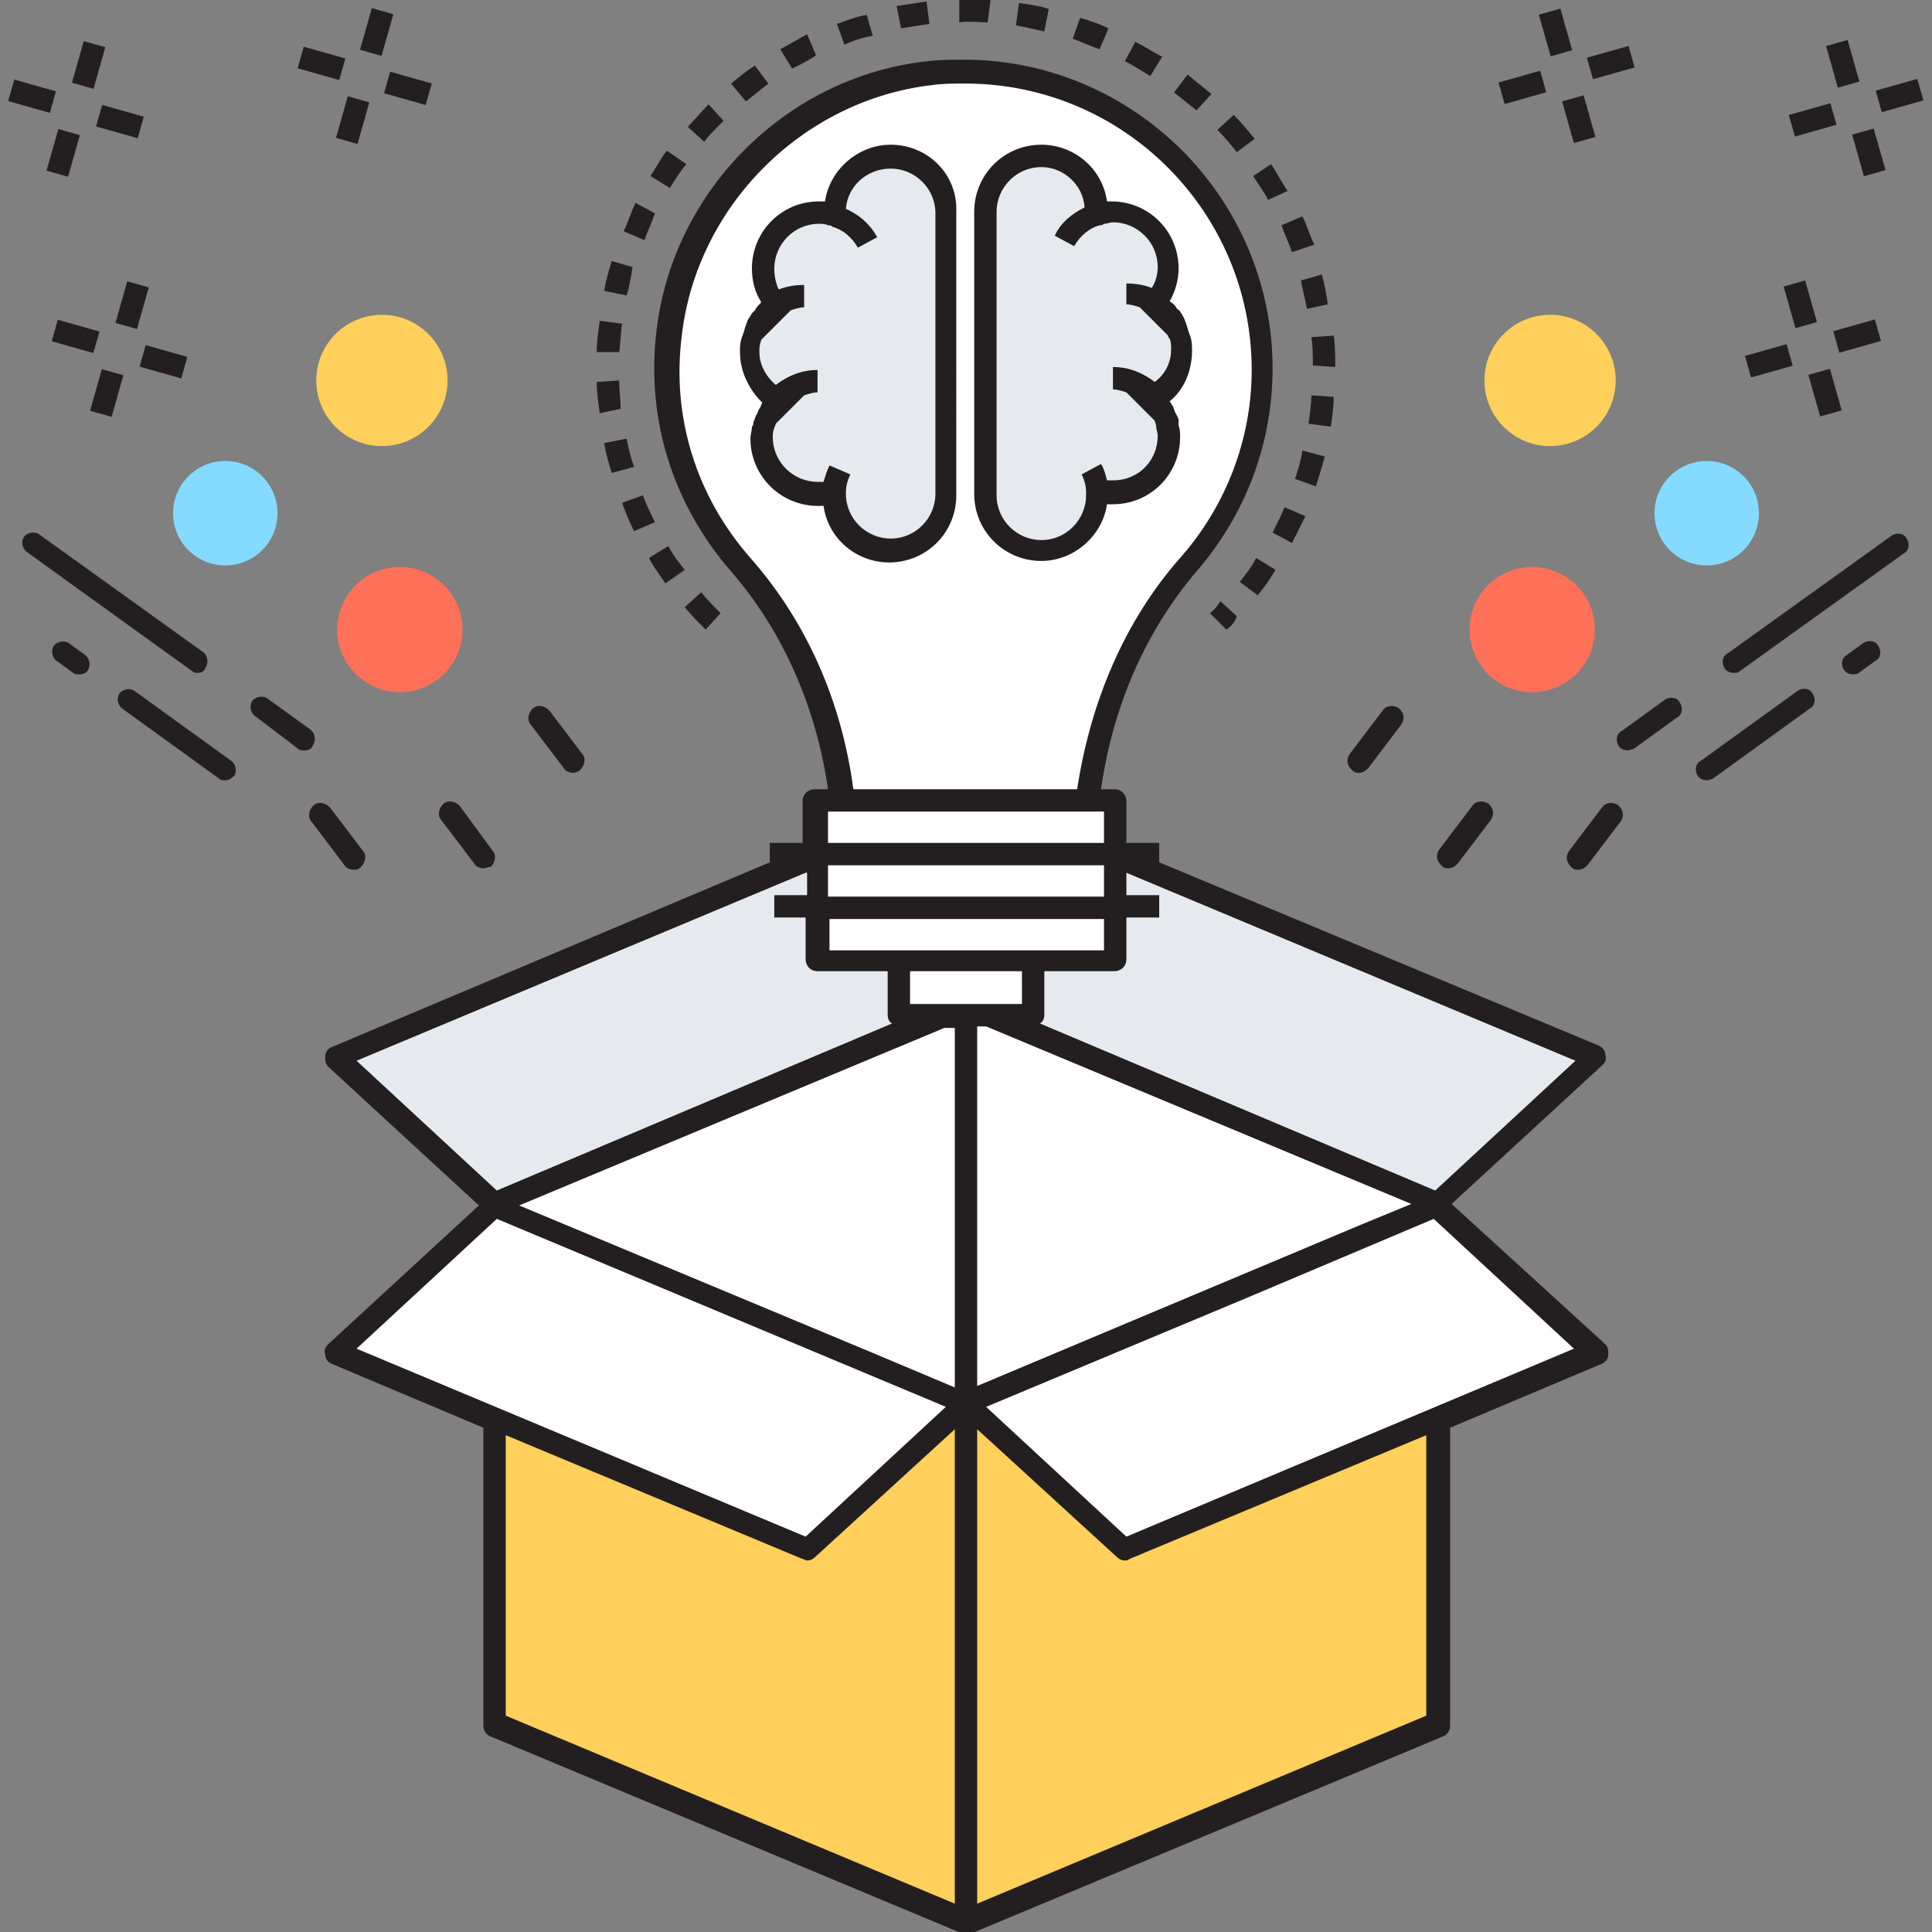 <?xml version="1.0" encoding="utf-8"?>
<!-- Generator: Adobe Illustrator 18.0.0, SVG Export Plug-In . SVG Version: 6.00 Build 0)  -->
<!DOCTYPE svg PUBLIC "-//W3C//DTD SVG 1.1//EN" "http://www.w3.org/Graphics/SVG/1.1/DTD/svg11.dtd">
<svg version="1.1" id="Layer_1" xmlns="http://www.w3.org/2000/svg" xmlns:xlink="http://www.w3.org/1999/xlink" x="0px" y="0px"
	 viewBox="0 0 129.5 129.5" enable-background="new 0 0 129.5 129.5" xml:space="preserve">
<rect x="0" y="0" width="129.5" height="129.5" fill="#808080" stroke="none"/>
<g>
	<g>
		<polygon fill="#FFFFFF" points="33.1,115.3 33.1,80.6 64.7,67.4 64.7,102 		"/>
		<polygon fill="#FFFFFF" points="96.3,115.3 96.3,80.6 64.7,67.4 64.7,102 		"/>
		<polygon fill="#FFD05B" points="33.1,80.9 33.1,115.5 64.7,128.7 64.7,94.1 		"/>
		<polygon fill="#FFD05B" points="96.3,80.9 96.3,115.5 64.7,128.7 64.7,94.1 		"/>
		<polygon fill="#FFFFFF" points="96.3,80.9 107,90.6 75.4,103.8 64.7,94.1 		"/>
		<polygon fill="#FFFFFF" points="54.1,103.8 64.7,94.1 33.1,80.9 22.5,90.6 		"/>
		<polygon fill="#E6E9EE" points="96.3,80.6 107,70.9 75.4,57.6 64.7,67.4 		"/>
		<polygon fill="#E6E9EE" points="54.1,57.6 64.7,67.4 33.1,80.6 22.5,70.9 		"/>
		<path fill="#231F20" d="M47.3,42.2c-0.5-0.5-1-1-1.4-1.5l1.1-1c0.4,0.5,0.9,1,1.3,1.4L47.3,42.2z M82.2,42.2l-1.1-1.1
			c0.3-0.2,0.5-0.5,0.7-0.8l1.1,1C82.8,41.7,82.5,42,82.2,42.2z M84.3,39.9l-1.2-0.9c0.4-0.5,0.8-1,1.1-1.6l1.3,0.8
			C85.2,38.7,84.8,39.3,84.3,39.9z M44.6,39.1c-0.4-0.6-0.8-1.1-1.1-1.7l1.3-0.8c0.3,0.6,0.7,1.1,1.1,1.6L44.6,39.1z M86.6,36.4
			l-1.3-0.7c0.3-0.6,0.6-1.2,0.8-1.7l1.4,0.6C87.2,35.2,86.9,35.8,86.6,36.4z M42.5,35.6c-0.3-0.6-0.6-1.3-0.8-1.9l1.4-0.5
			c0.2,0.6,0.5,1.2,0.8,1.8L42.5,35.6z M88.2,32.6l-1.4-0.5c0.2-0.6,0.4-1.2,0.5-1.9l1.5,0.4C88.6,31.3,88.4,32,88.2,32.6z M41,31.7
			c-0.2-0.7-0.4-1.3-0.5-2l1.5-0.3c0.1,0.6,0.3,1.3,0.5,1.9L41,31.7z M89.2,28.6l-1.5-0.2c0.1-0.6,0.2-1.3,0.2-1.9l1.5,0.1
			C89.4,27.2,89.3,27.9,89.2,28.6z M40.2,27.7C40.1,27,40,26.3,40,25.6l1.5-0.1c0,0.6,0.1,1.3,0.1,1.9L40.2,27.7z M88,24.5
			c0-0.6,0-1.3-0.1-1.9l1.5-0.1c0.1,0.7,0.1,1.4,0.1,2.1L88,24.5z M41.5,23.6L40,23.6c0-0.7,0.1-1.4,0.2-2.1l1.5,0.2
			C41.6,22.3,41.6,23,41.5,23.6z M87.6,20.7c-0.1-0.6-0.3-1.3-0.4-1.9l1.4-0.4c0.2,0.7,0.3,1.3,0.4,2L87.6,20.7z M42,19.8l-1.5-0.3
			c0.1-0.7,0.3-1.3,0.5-2l1.4,0.4C42.3,18.5,42.2,19.2,42,19.8z M86.6,16.9c-0.2-0.6-0.5-1.2-0.7-1.8l1.4-0.6
			c0.3,0.6,0.5,1.3,0.8,1.9L86.6,16.9z M43.2,16.1l-1.4-0.6c0.3-0.6,0.5-1.3,0.8-1.9l1.3,0.7C43.7,14.9,43.4,15.5,43.2,16.1z
			 M85,13.4c-0.3-0.6-0.7-1.1-1-1.6l1.2-0.8c0.4,0.6,0.7,1.2,1.1,1.8L85,13.4z M44.9,12.6l-1.3-0.8c0.4-0.6,0.7-1.2,1.1-1.7L46,11
			C45.6,11.5,45.2,12.1,44.9,12.6z M82.9,10.2c-0.4-0.5-0.8-1-1.3-1.5l1.1-1c0.5,0.5,0.9,1,1.4,1.6L82.9,10.2z M47.2,9.5l-1.1-1
			c0.4-0.4,0.8-0.9,1.2-1.3L47.5,7l1,1.1l-0.2,0.2C47.9,8.7,47.5,9.1,47.2,9.5z M80.2,7.4c-0.5-0.4-1-0.8-1.5-1.2L79.6,5
			c0.5,0.4,1.1,0.9,1.6,1.3L80.2,7.4z M50,6.8l-1-1.2c0.5-0.4,1.1-0.9,1.6-1.2l0.9,1.2C51,6,50.5,6.4,50,6.8z M77.1,5.1
			c-0.5-0.3-1.1-0.7-1.7-1l0.7-1.3c0.6,0.3,1.2,0.7,1.8,1L77.1,5.1z M53.1,4.6l-0.8-1.3c0.6-0.3,1.2-0.7,1.8-1l0.6,1.4
			C54.3,4,53.7,4.3,53.1,4.6z M73.7,3.3c-0.6-0.2-1.2-0.5-1.8-0.7l0.5-1.4c0.7,0.2,1.3,0.4,1.9,0.7L73.7,3.3z M56.6,3l-0.5-1.4
			c0.6-0.2,1.3-0.5,2-0.6l0.4,1.4C57.9,2.5,57.2,2.7,56.6,3z M70,2.1c-0.6-0.1-1.3-0.3-1.9-0.4l0.2-1.5c0.7,0.1,1.4,0.2,2,0.4
			L70,2.1z M60.4,1.9l-0.3-1.5c0.7-0.1,1.4-0.2,2-0.3l0.2,1.5C61.7,1.7,61,1.8,60.4,1.9z M66.2,1.5c-0.6,0-1.3-0.1-1.9,0l0-1.5
			c0.7,0,1.4,0,2.1,0L66.2,1.5z"/>
		<path fill="#FFFFFF" d="M56.5,53.7H73c0.7-5.8,2.9-11.4,6.8-15.8c3.1-3.5,4.9-8.1,4.9-13.1C84.7,13,74.5,3.6,62.5,4.9
			C53.4,6,46,13.3,45,22.4c-0.7,5.9,1.2,11.4,4.8,15.5C53.6,42.3,55.9,47.8,56.5,53.7z"/>
		<rect x="54.8" y="53.7" fill="#FFFFFF" width="20" height="10.7"/>
		<line fill="#FFFFFF" x1="51.8" y1="57.2" x2="77.7" y2="57.2"/>
		<line fill="#FFFFFF" x1="51.8" y1="60.8" x2="77.7" y2="60.8"/>
		<rect x="60.3" y="64.4" fill="#FFFFFF" width="9" height="3.7"/>
		<path fill="#231F20" d="M97.3,80.7l10.1-9.3c0.2-0.2,0.3-0.4,0.2-0.7c0-0.3-0.2-0.5-0.4-0.6L77.7,57.8v-1.3h-2.2v-2.8
			c0-0.4-0.3-0.8-0.8-0.8h-0.9c0.8-5.6,3-10.6,6.4-14.6c3.3-3.8,5.1-8.6,5.1-13.6c0-11.4-9.3-20.7-20.7-20.7c-0.8,0-1.6,0-2.4,0.1
			c-9.4,1-17.1,8.6-18.2,18.1c-0.7,5.9,1.1,11.6,5,16.1c3.4,3.9,5.7,9,6.5,14.6h-0.9c-0.4,0-0.8,0.3-0.8,0.8v2.8h-2.2v1.3L22.2,70.2
			c-0.2,0.1-0.4,0.3-0.4,0.6c0,0.3,0,0.5,0.2,0.7l10.1,9.3L22,90.1c-0.2,0.2-0.3,0.4-0.2,0.7c0,0.3,0.2,0.5,0.4,0.6l10.2,4.3v20
			c0,0.3,0.2,0.6,0.5,0.7l31.6,13.2c0,0,0,0,0,0c0.1,0,0.2,0.1,0.3,0.1s0.2,0,0.3-0.1c0,0,0,0,0,0l31.6-13.2
			c0.3-0.1,0.5-0.4,0.5-0.7v-20l10.2-4.3c0.2-0.1,0.4-0.3,0.4-0.6c0-0.3,0-0.5-0.2-0.7L97.3,80.7z M96.2,79.8L69.7,68.6
			c0.2-0.1,0.3-0.3,0.3-0.6v-2.9h4.7c0.4,0,0.8-0.3,0.8-0.8v-2.8h2.2v-1.5h-2.2v-1.5l0,0l30.1,12.6L96.2,79.8z M55.5,61.6H74v2.1
			h-4.7h-9h-4.7V61.6z M55.5,58H74v2.1H55.5V58z M61,65.1h7.5v2.2H61V65.1z M65.5,68.8h0.6l28.5,11.9l-3.4,1.4L65.5,92.9V68.8z
			 M50.3,37.4c-3.6-4.1-5.3-9.4-4.6-14.9c1-8.7,8.1-15.8,16.8-16.8c0.7-0.1,1.5-0.1,2.2-0.1c10.6,0,19.2,8.6,19.2,19.2
			c0,4.6-1.7,9.1-4.8,12.6c-3.7,4.2-6,9.6-6.9,15.5H57.2C56.4,46.9,54,41.6,50.3,37.4z M55.5,54.4h1H73h1v2.1H55.5V54.4z M23.9,71.1
			L54,58.5l0.1,0v1.5h-2.2v1.5H54v2.8c0,0.4,0.3,0.8,0.8,0.8h4.7v2.9c0,0.3,0.1,0.5,0.3,0.6L33.3,79.8L23.9,71.1z M23.9,90.4
			l9.4-8.7l30.1,12.6L54,103L23.9,90.4z M64,127.6L33.9,115V96.2l19.9,8.3c0.1,0,0.2,0.1,0.3,0.1c0.2,0,0.4-0.1,0.5-0.2l9.4-8.6
			V127.6z M58.3,90.6L58.3,90.6l-23.5-9.8l28.5-11.9H64v24.1L58.3,90.6z M95.6,115l-30.1,12.6V95.8l9.4,8.6c0.1,0.1,0.3,0.2,0.5,0.2
			c0.1,0,0.2,0,0.3-0.1l19.9-8.3V115z M75.5,103l-9.4-8.7l17.7-7.4l12.3-5.2l9.4,8.7L75.5,103z"/>
		<path fill="#E6E9EE" d="M79.2,23.6c0-1.3-0.7-2.5-1.8-3.2c0.6-0.7,0.9-1.5,0.9-2.4c0-2.1-1.7-3.7-3.7-3.7c-0.4,0-0.8,0.1-1.1,0.2
			c0-0.1,0-0.2,0-0.3c0-2.1-1.7-3.7-3.7-3.7c-2.1,0-3.7,1.7-3.7,3.7v18.9c0,2.1,1.7,3.7,3.7,3.7c2.1,0,3.7-1.7,3.7-3.7
			c0-0.1,0-0.2,0-0.3c0.4,0.1,0.7,0.2,1.1,0.2c2.1,0,3.7-1.7,3.7-3.7c0-1-0.4-1.8-1-2.5C78.5,26.1,79.2,24.9,79.2,23.6z"/>
		<path fill="#E6E9EE" d="M50.3,23.6c0-1.3,0.7-2.5,1.8-3.2c-0.6-0.7-0.9-1.5-0.9-2.4c0-2.1,1.7-3.7,3.7-3.7c0.4,0,0.8,0.1,1.1,0.2
			c0-0.1,0-0.2,0-0.3c0-2.1,1.7-3.7,3.7-3.7c2.1,0,3.7,1.7,3.7,3.7v18.9c0,2.1-1.7,3.7-3.7,3.7c-2.1,0-3.7-1.7-3.7-3.7
			c0-0.1,0-0.2,0-0.3c-0.4,0.1-0.7,0.2-1.1,0.2c-2.1,0-3.7-1.7-3.7-3.7c0-1,0.4-1.8,1-2.5C51,26.1,50.3,24.9,50.3,23.6z"/>
		<g>
			<path fill="#231F20" d="M79,28.2c0-0.2-0.1-0.3-0.2-0.5c-0.1-0.2-0.1-0.3-0.2-0.5c-0.1-0.1-0.1-0.2-0.2-0.3
				c1-0.8,1.5-2.1,1.5-3.4c0-0.3,0-0.6-0.1-0.9c0-0.1-0.1-0.2-0.1-0.3c-0.1-0.2-0.1-0.4-0.2-0.6c0-0.1-0.1-0.2-0.1-0.3
				c-0.1-0.2-0.2-0.4-0.3-0.5c0-0.1-0.1-0.1-0.2-0.2c-0.1-0.2-0.3-0.4-0.5-0.5c0,0,0,0,0,0c0.4-0.7,0.6-1.5,0.6-2.2
				c0-2.5-2-4.5-4.5-4.5v0c0,0,0,0,0,0c-0.1,0-0.2,0-0.3,0c-0.3-2.2-2.2-3.8-4.4-3.8c-2.5,0-4.5,2-4.5,4.5v18.9c0,2.5,2,4.5,4.5,4.5
				c2.2,0,4.1-1.7,4.4-3.8c0.1,0,0.3,0,0.4,0c2.5,0,4.5-2,4.5-4.5c0-0.3,0-0.5-0.1-0.8C79,28.4,79,28.3,79,28.2z M74.6,32.2
				c-0.1,0-0.3,0-0.4,0c-0.1-0.4-0.2-0.8-0.4-1.1l-1.3,0.7c0.2,0.4,0.3,0.8,0.3,1.2c0,0,0,0.1,0,0.2c0,1.6-1.3,3-3,3
				c-1.6,0-3-1.3-3-3V14.2c0-1.6,1.3-3,3-3c1.5,0,2.8,1.2,2.9,2.7c-0.8,0.4-1.6,1-2,1.9l1.3,0.7c0.4-0.7,1-1.2,1.7-1.4c0,0,0,0,0,0
				c0.1,0,0.2,0,0.3-0.1c0.2,0,0.4-0.1,0.6-0.1c0,0,0,0,0,0c1.6,0,3,1.3,3,3c0,0.6-0.2,1.1-0.4,1.4c-0.5-0.2-1.1-0.3-1.7-0.3v0.7
				l0,0l0,0v0.7c0.3,0,0.6,0.1,0.9,0.2l1.9,1.9c0,0,0,0,0,0c0,0.1,0,0.1,0.1,0.2c0.1,0.2,0.1,0.5,0.1,0.7c0,0.9-0.4,1.7-1.1,2.2
				c-0.8-0.6-1.7-1-2.8-1v0.8h0l0,0v0.7c0.3,0,0.6,0.1,0.9,0.2l1.9,1.9c0,0.1,0.1,0.2,0.1,0.4c0,0.2,0.1,0.4,0.1,0.6
				C77.6,30.9,76.3,32.2,74.6,32.2z"/>
			<path fill="#231F20" d="M59.7,9.7c-2.2,0-4.1,1.7-4.4,3.8c0,0-0.1,0-0.1,0c-0.1,0-0.2,0-0.3,0v0c-2.5,0-4.5,2-4.5,4.5
				c0,0.8,0.2,1.6,0.6,2.2c0,0,0,0,0,0.1c-0.2,0.2-0.3,0.3-0.4,0.5c-0.1,0.1-0.1,0.1-0.2,0.2c-0.1,0.2-0.2,0.3-0.3,0.5
				c0,0.1-0.1,0.2-0.1,0.3c-0.1,0.2-0.1,0.4-0.2,0.6c0,0.1-0.1,0.2-0.1,0.3c-0.1,0.3-0.1,0.6-0.1,0.9c0,1.3,0.6,2.5,1.5,3.4
				c-0.1,0.1-0.1,0.3-0.2,0.4c-0.1,0.1-0.1,0.3-0.2,0.4c-0.1,0.2-0.1,0.3-0.2,0.5c0,0.1,0,0.2-0.1,0.3c0,0.3-0.1,0.5-0.1,0.8
				c0,2.6,2.2,4.7,4.9,4.5c0.3,2.2,2.2,3.8,4.4,3.8c2.5,0,4.5-2,4.5-4.5V14.2C64.2,11.7,62.2,9.7,59.7,9.7z M62.7,33.1
				c0,1.6-1.3,3-3,3c-1.6,0-3-1.3-3-3l0-0.1c0-0.4,0.1-0.8,0.3-1.2l-0.7-0.3v0l0,0l-0.7-0.3c-0.2,0.4-0.3,0.8-0.4,1.1
				c-0.1,0-0.3,0-0.4,0c-1.6,0-3-1.3-3-3c0-0.2,0-0.4,0.1-0.6c0-0.1,0.1-0.2,0.1-0.3l1.9-1.9c0.3-0.1,0.6-0.2,0.9-0.2v-1.5
				c-1.1,0-2,0.4-2.8,1c-0.7-0.6-1.1-1.4-1.1-2.2c0-0.2,0-0.5,0.1-0.7c0-0.1,0-0.1,0.1-0.2c0,0,0,0,0,0l1.9-1.9
				c0.3-0.1,0.6-0.2,0.9-0.2v-1.5c-0.6,0-1.2,0.1-1.7,0.3C52,19,51.9,18.5,51.9,18c0-1.6,1.3-3,3-3c0,0,0,0,0,0c0.2,0,0.4,0,0.6,0.1
				c0.1,0,0.2,0,0.3,0.1c0,0,0,0,0,0c0.7,0.2,1.3,0.7,1.7,1.4l1.3-0.7c-0.5-0.9-1.2-1.5-2.1-1.9c0.1-1.5,1.4-2.7,3-2.7
				c1.6,0,3,1.3,3,3V33.1z"/>
		</g>
		<line fill="#FFFFFF" x1="105.8" y1="57.6" x2="108" y2="54.7"/>
		<path fill="#231F20" d="M105.8,58.3c-0.2,0-0.3,0-0.5-0.2c-0.3-0.3-0.4-0.7-0.1-1.1l2.2-2.9c0.2-0.3,0.7-0.4,1.1-0.1
			c0.3,0.3,0.4,0.7,0.1,1.1l-2.2,2.9C106.2,58.2,106,58.3,105.8,58.3z"/>
		<g>
			<line fill="#FFFFFF" x1="127.2" y1="36.4" x2="116.2" y2="44.4"/>
			<path fill="#231F20" d="M116.2,45.1c-0.2,0-0.5-0.1-0.6-0.3c-0.2-0.3-0.2-0.8,0.2-1l11-7.9c0.3-0.2,0.8-0.2,1,0.2
				c0.2,0.3,0.2,0.8-0.2,1l-11,7.9C116.5,45.1,116.4,45.1,116.2,45.1z"/>
		</g>
		<g>
			<line fill="#FFFFFF" x1="112" y1="47.4" x2="109.1" y2="49.5"/>
			<path fill="#231F20" d="M109.1,50.3c-0.2,0-0.5-0.1-0.6-0.3c-0.2-0.3-0.2-0.8,0.2-1l2.9-2.1c0.3-0.2,0.8-0.2,1,0.2
				c0.2,0.3,0.2,0.8-0.2,1l-2.9,2.1C109.4,50.2,109.2,50.3,109.1,50.3z"/>
		</g>
		<g>
			<line fill="#FFFFFF" x1="120.9" y1="46.8" x2="114.4" y2="51.5"/>
			<path fill="#231F20" d="M114.4,52.3c-0.2,0-0.5-0.1-0.6-0.3c-0.2-0.3-0.2-0.8,0.2-1l6.5-4.7c0.3-0.2,0.8-0.2,1,0.2
				c0.2,0.3,0.2,0.8-0.2,1l-6.5,4.7C114.7,52.2,114.6,52.3,114.4,52.3z"/>
		</g>
		<g>
			<line fill="#FFFFFF" x1="125.3" y1="43.7" x2="124.2" y2="44.5"/>
			<path fill="#231F20" d="M124.2,45.2c-0.2,0-0.5-0.1-0.6-0.3c-0.2-0.3-0.2-0.8,0.2-1l1.1-0.8c0.3-0.2,0.8-0.2,1,0.2
				c0.2,0.3,0.2,0.8-0.2,1l-1.1,0.8C124.5,45.2,124.3,45.2,124.2,45.2z"/>
		</g>
		<circle fill="#FFD05B" cx="103.9" cy="25.5" r="4.4"/>
		<circle fill="#84DBFF" cx="114.4" cy="34.4" r="3.5"/>
		<circle fill="#FF7058" cx="102.7" cy="42.2" r="4.2"/>
		<line fill="#FFFFFF" x1="120.3" y1="19.1" x2="121.1" y2="21.9"/>
		
			<rect x="119.2" y="19.7" transform="matrix(0.272 0.962 -0.962 0.272 107.528 -101.23)" fill="#231F20" width="2.9" height="1.5"/>
		<line fill="#FFFFFF" x1="122" y1="25" x2="122.8" y2="27.8"/>
		
			<rect x="120.9" y="25.6" transform="matrix(0.272 0.962 -0.962 0.272 114.4 -98.551)" fill="#231F20" width="2.9" height="1.5"/>
		<line fill="#FFFFFF" x1="117.2" y1="24.6" x2="120" y2="23.9"/>
		
			<rect x="117.8" y="22.8" transform="matrix(0.272 0.962 -0.962 0.272 109.645 -96.456)" fill="#231F20" width="1.5" height="2.9"/>
		<line fill="#FFFFFF" x1="123.1" y1="23" x2="125.9" y2="22.2"/>
		
			<rect x="123.7" y="21.1" transform="matrix(0.272 0.962 -0.962 0.272 112.324 -103.329)" fill="#231F20" width="1.5" height="2.9"/>
		<g>
			<line fill="#FFFFFF" x1="103.8" y1="0.7" x2="104.6" y2="3.5"/>
			
				<rect x="102.8" y="1.4" transform="matrix(0.273 0.962 -0.962 0.273 77.872 -98.7)" fill="#231F20" width="2.9" height="1.5"/>
		</g>
		<g>
			<line fill="#FFFFFF" x1="105.5" y1="6.6" x2="106.3" y2="9.4"/>
			
				<rect x="104.4" y="7.3" transform="matrix(0.272 0.962 -0.962 0.272 84.775 -96.029)" fill="#231F20" width="2.9" height="1.5"/>
		</g>
		<g>
			<line fill="#FFFFFF" x1="100.7" y1="6.3" x2="103.5" y2="5.5"/>
			
				<rect x="101.3" y="4.5" transform="matrix(0.272 0.962 -0.962 0.272 80.011 -93.934)" fill="#231F20" width="1.5" height="2.9"/>
		</g>
		<g>
			<line fill="#FFFFFF" x1="106.6" y1="4.7" x2="109.4" y2="3.9"/>
			
				<rect x="107.2" y="2.8" transform="matrix(0.272 0.962 -0.962 0.272 82.694 -100.809)" fill="#231F20" width="1.5" height="2.9"/>
		</g>
		<g>
			<line fill="#FFFFFF" x1="123.2" y1="2.9" x2="124" y2="5.7"/>
			
				<rect x="122.1" y="3.6" transform="matrix(0.272 0.962 -0.962 0.272 94.096 -115.761)" fill="#231F20" width="2.9" height="1.5"/>
		</g>
		<g>
			<line fill="#FFFFFF" x1="124.8" y1="8.8" x2="125.6" y2="11.6"/>
			
				<rect x="123.8" y="9.5" transform="matrix(0.273 0.962 -0.962 0.273 100.932 -113.075)" fill="#231F20" width="2.9" height="1.5"/>
		</g>
		<g>
			<line fill="#FFFFFF" x1="120.1" y1="8.5" x2="122.9" y2="7.7"/>
			
				<rect x="120.7" y="6.6" transform="matrix(0.272 0.962 -0.962 0.272 96.21 -110.989)" fill="#231F20" width="1.5" height="2.9"/>
		</g>
		<g>
			<line fill="#FFFFFF" x1="126" y1="6.8" x2="128.8" y2="6"/>
			
				<rect x="126.6" y="5" transform="matrix(0.272 0.962 -0.962 0.272 98.891 -117.862)" fill="#231F20" width="1.5" height="2.9"/>
		</g>
		<line fill="#FFFFFF" x1="97.1" y1="57.4" x2="99.3" y2="54.5"/>
		<path fill="#231F20" d="M97.1,58.2c-0.2,0-0.3,0-0.5-0.2c-0.3-0.3-0.4-0.7-0.1-1.1l2.2-2.9c0.2-0.3,0.7-0.4,1.1-0.1
			c0.3,0.3,0.4,0.7,0.1,1.1l-2.2,2.9C97.5,58.1,97.3,58.2,97.1,58.2z"/>
		<line fill="#FFFFFF" x1="91.1" y1="51" x2="93.2" y2="48.1"/>
		<path fill="#231F20" d="M91.1,51.8c-0.2,0-0.3,0-0.5-0.2c-0.3-0.3-0.4-0.7-0.1-1.1l2.2-2.9c0.2-0.3,0.7-0.4,1.1-0.1
			c0.3,0.3,0.4,0.7,0.1,1.1l-2.2,2.9C91.5,51.7,91.3,51.8,91.1,51.8z"/>
		<g>
			<line fill="#FFFFFF" x1="23.7" y1="57.6" x2="21.5" y2="54.7"/>
			<path fill="#231F20" d="M23.7,58.3c-0.2,0-0.5-0.1-0.6-0.3l-2.2-2.9c-0.3-0.3-0.2-0.8,0.1-1.1c0.3-0.3,0.8-0.2,1.1,0.1l2.2,2.9
				c0.3,0.3,0.2,0.8-0.1,1.1C24,58.3,23.9,58.3,23.7,58.3z"/>
		</g>
		<g>
			<g>
				<line fill="#FFFFFF" x1="2.3" y1="36.4" x2="13.3" y2="44.4"/>
				<path fill="#231F20" d="M13.3,45.1c-0.2,0-0.3,0-0.4-0.1L1.8,37c-0.3-0.2-0.4-0.7-0.2-1c0.2-0.3,0.7-0.4,1-0.2l11,7.9
					c0.3,0.2,0.4,0.7,0.2,1C13.7,45,13.5,45.1,13.3,45.1z"/>
			</g>
			<g>
				<line fill="#FFFFFF" x1="17.5" y1="47.4" x2="20.4" y2="49.5"/>
				<path fill="#231F20" d="M20.4,50.3c-0.2,0-0.3,0-0.4-0.1L17.1,48c-0.3-0.2-0.4-0.7-0.2-1c0.2-0.3,0.7-0.4,1-0.2l2.9,2.1
					c0.3,0.2,0.4,0.7,0.2,1C20.9,50.2,20.7,50.3,20.4,50.3z"/>
			</g>
			<g>
				<line fill="#FFFFFF" x1="8.6" y1="46.8" x2="15.1" y2="51.5"/>
				<path fill="#231F20" d="M15.1,52.3c-0.2,0-0.3,0-0.4-0.1l-6.5-4.7c-0.3-0.2-0.4-0.7-0.2-1c0.2-0.3,0.7-0.4,1-0.2l6.5,4.7
					c0.3,0.2,0.4,0.7,0.2,1C15.5,52.2,15.3,52.3,15.1,52.3z"/>
			</g>
			<g>
				<line fill="#FFFFFF" x1="4.2" y1="43.7" x2="5.3" y2="44.5"/>
				<path fill="#231F20" d="M5.3,45.2c-0.2,0-0.3,0-0.4-0.1l-1.1-0.8c-0.3-0.2-0.4-0.7-0.2-1c0.2-0.3,0.7-0.4,1-0.2l1.1,0.8
					c0.3,0.2,0.4,0.7,0.2,1C5.8,45.1,5.6,45.2,5.3,45.2z"/>
			</g>
		</g>
		<g>
			<circle fill="#FFD05B" cx="25.6" cy="25.5" r="4.4"/>
		</g>
		<g>
			<circle fill="#84DBFF" cx="15.1" cy="34.4" r="3.5"/>
		</g>
		<g>
			<circle fill="#FF7058" cx="26.8" cy="42.2" r="4.2"/>
		</g>
		<g>
			<line fill="#FFFFFF" x1="9.2" y1="19.1" x2="8.4" y2="21.9"/>
			
				<rect x="8.1" y="19" transform="matrix(0.962 0.272 -0.272 0.962 5.904 -1.625)" fill="#231F20" width="1.5" height="2.9"/>
		</g>
		<g>
			<line fill="#FFFFFF" x1="7.5" y1="25" x2="6.7" y2="27.8"/>
			
				<rect x="6.4" y="24.9" transform="matrix(0.962 0.272 -0.272 0.962 7.443 -0.95)" fill="#231F20" width="1.5" height="2.9"/>
		</g>
		<g>
			<line fill="#FFFFFF" x1="12.3" y1="24.6" x2="9.5" y2="23.9"/>
			
				<rect x="9.5" y="23.5" transform="matrix(0.962 0.272 -0.272 0.962 7.019 -2.058)" fill="#231F20" width="2.9" height="1.5"/>
		</g>
		<g>
			<line fill="#FFFFFF" x1="6.4" y1="23" x2="3.6" y2="22.2"/>
			
				<rect x="3.6" y="21.8" transform="matrix(0.962 0.272 -0.272 0.962 6.343 -0.518)" fill="#231F20" width="2.9" height="1.5"/>
		</g>
		<g>
			<g>
				<line fill="#FFFFFF" x1="25.7" y1="0.7" x2="24.9" y2="3.5"/>
				
					<rect x="24.5" y="0.7" transform="matrix(0.962 0.273 -0.273 0.962 1.545 -6.816)" fill="#231F20" width="1.5" height="2.9"/>
			</g>
			<g>
				<line fill="#FFFFFF" x1="24" y1="6.6" x2="23.2" y2="9.4"/>
				
					<rect x="22.9" y="6.6" transform="matrix(0.962 0.272 -0.272 0.962 3.077 -6.126)" fill="#231F20" width="1.5" height="2.9"/>
			</g>
			<g>
				<line fill="#FFFFFF" x1="28.8" y1="6.3" x2="26" y2="5.5"/>
				
					<rect x="25.9" y="5.2" transform="matrix(0.962 0.272 -0.272 0.962 2.65 -7.241)" fill="#231F20" width="2.9" height="1.5"/>
			</g>
			<g>
				<line fill="#FFFFFF" x1="22.9" y1="4.7" x2="20.1" y2="3.9"/>
				
					<rect x="20.1" y="3.5" transform="matrix(0.962 0.272 -0.272 0.962 1.974 -5.701)" fill="#231F20" width="2.9" height="1.5"/>
			</g>
		</g>
		<g>
			<line fill="#FFFFFF" x1="6.3" y1="2.9" x2="5.5" y2="5.7"/>
			
				<rect x="5.2" y="2.9" transform="matrix(0.962 0.272 -0.272 0.962 1.401 -1.448)" fill="#231F20" width="1.5" height="2.9"/>
		</g>
		<g>
			<line fill="#FFFFFF" x1="4.7" y1="8.8" x2="3.9" y2="11.6"/>
			
				<rect x="3.5" y="8.8" transform="matrix(0.962 0.273 -0.273 0.962 2.946 -0.773)" fill="#231F20" width="1.5" height="2.9"/>
		</g>
		<g>
			<line fill="#FFFFFF" x1="9.4" y1="8.5" x2="6.6" y2="7.7"/>
			
				<rect x="6.6" y="7.4" transform="matrix(0.962 0.272 -0.272 0.962 2.511 -1.881)" fill="#231F20" width="2.9" height="1.5"/>
		</g>
		<g>
			<line fill="#FFFFFF" x1="3.5" y1="6.8" x2="0.7" y2="6"/>
			
				<rect x="0.7" y="5.7" transform="matrix(0.962 0.272 -0.272 0.962 1.835 -0.341)" fill="#231F20" width="2.9" height="1.5"/>
		</g>
		<g>
			<line fill="#FFFFFF" x1="32.4" y1="57.4" x2="30.2" y2="54.5"/>
			<path fill="#231F20" d="M32.4,58.2c-0.2,0-0.5-0.1-0.6-0.3L29.6,55c-0.3-0.3-0.2-0.8,0.1-1.1c0.3-0.3,0.8-0.2,1.1,0.1L33,57
				c0.3,0.3,0.2,0.8-0.1,1.1C32.7,58.1,32.6,58.2,32.4,58.2z"/>
		</g>
		<g>
			<line fill="#FFFFFF" x1="38.4" y1="51" x2="36.3" y2="48.1"/>
			<path fill="#231F20" d="M38.4,51.8c-0.2,0-0.5-0.1-0.6-0.3l-2.2-2.9c-0.3-0.3-0.2-0.8,0.1-1.1c0.3-0.3,0.8-0.2,1.1,0.1l2.2,2.9
				c0.3,0.3,0.2,0.8-0.1,1.1C38.8,51.7,38.6,51.8,38.4,51.8z"/>
		</g>
	</g>
</g>
</svg>
